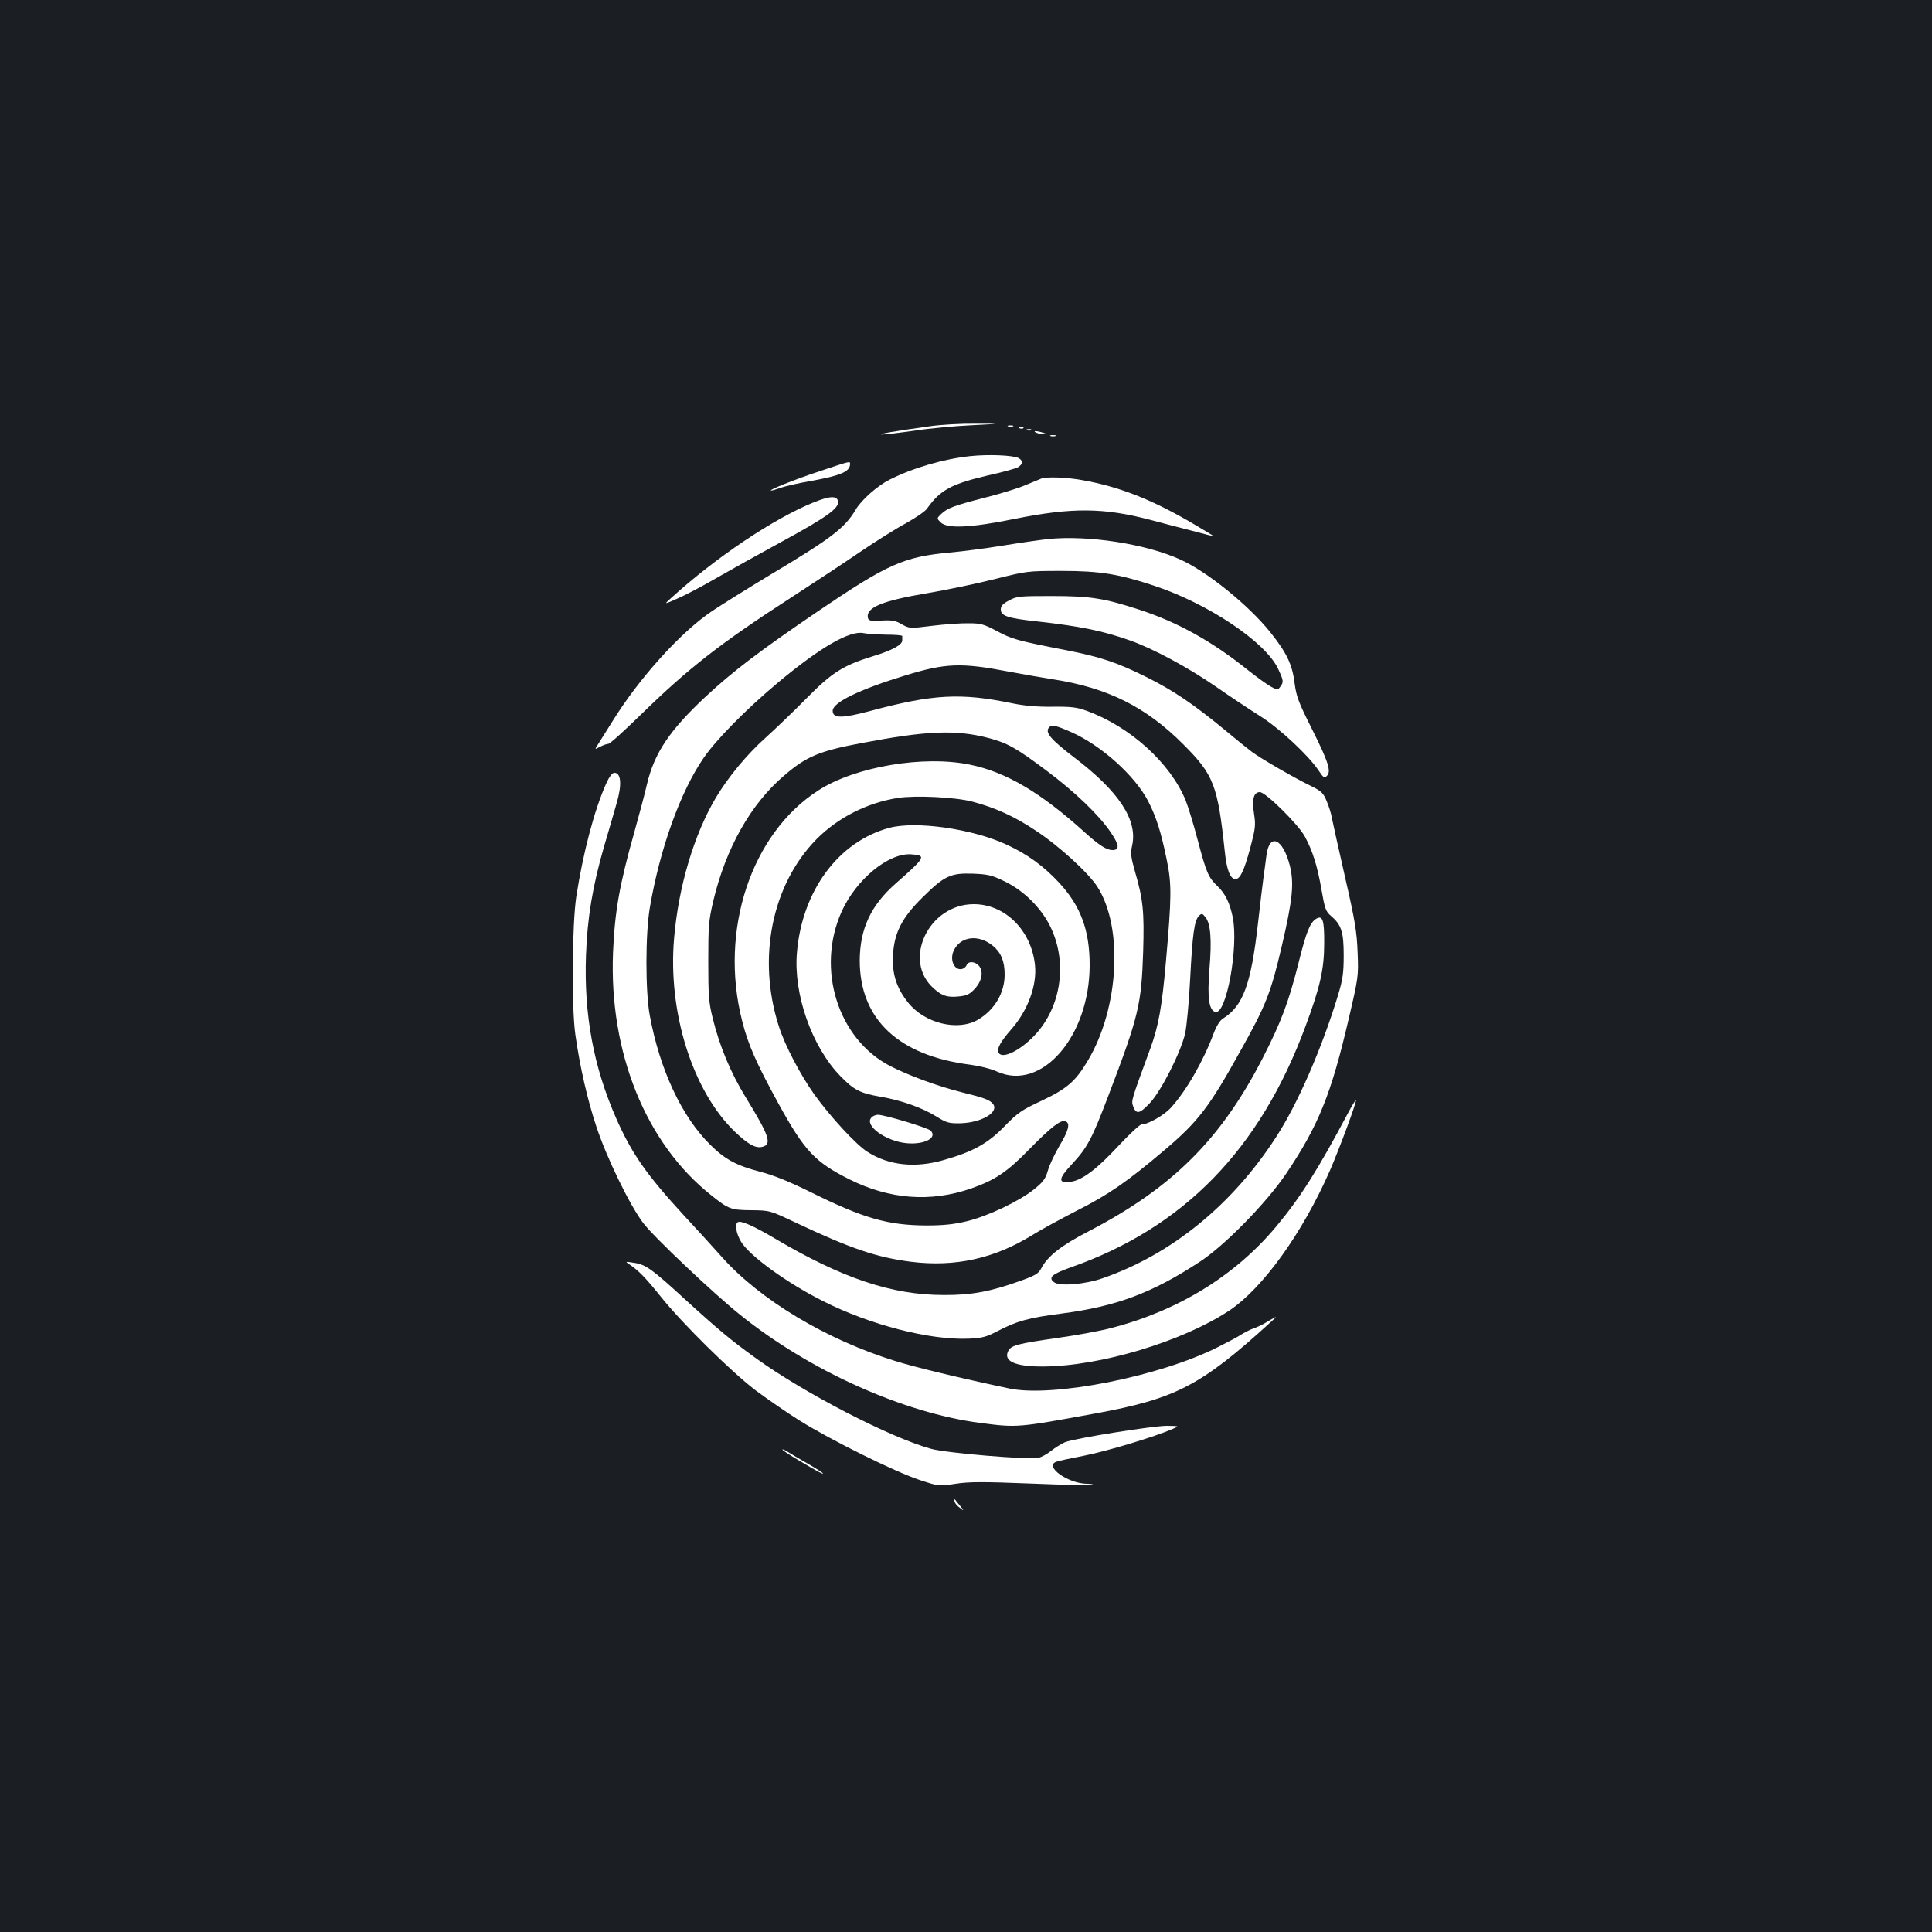 <?xml version="1.0" standalone="no"?>
<!DOCTYPE svg PUBLIC "-//W3C//DTD SVG 20010904//EN"
 "http://www.w3.org/TR/2001/REC-SVG-20010904/DTD/svg10.dtd">
<svg version="1.0" xmlns="http://www.w3.org/2000/svg"
 width="1000pt" height="1000pt" viewBox="0 0 1000 1000"
 preserveAspectRatio="xMidYMid meet">
<rect width="100%" height="100%" fill="#1b1f23"/>
<g transform="translate(0,1000) scale(0.1,-0.1)"
fill="#ffffff" stroke="none">
<path d="M4815 7794 c-180 -25 -281 -42 -250 -43 17 0 93 9 170 20 77 12 210
24 295 28 155 8 155 8 20 8 -74 1 -180 -5 -235 -13z"/>
<path d="M5218 7793 c6 -2 18 -2 25 0 6 3 1 5 -13 5 -14 0 -19 -2 -12 -5z"/>
<path d="M5278 7783 c7 -3 16 -2 19 1 4 3 -2 6 -13 5 -11 0 -14 -3 -6 -6z"/>
<path d="M5318 7773 c7 -3 16 -2 19 1 4 3 -2 6 -13 5 -11 0 -14 -3 -6 -6z"/>
<path d="M5365 7760 c11 -5 29 -8 40 -8 16 0 15 2 -5 8 -34 11 -60 11 -35 0z"/>
<path d="M5438 7743 c6 -2 18 -2 25 0 6 3 1 5 -13 5 -14 0 -19 -2 -12 -5z"/>
<path d="M5021 7639 c-139 -15 -299 -62 -417 -122 -62 -31 -146 -105 -175
-155 -57 -96 -126 -148 -447 -340 -111 -67 -244 -150 -295 -184 -162 -108
-378 -347 -516 -570 -35 -56 -71 -113 -79 -126 -14 -22 -14 -22 14 -7 16 8 35
15 43 15 8 0 84 69 170 153 245 239 409 367 777 605 110 71 269 176 354 234
85 58 194 126 243 152 48 27 95 59 105 73 68 97 128 129 319 173 73 16 141 35
153 42 25 16 26 34 2 47 -29 15 -158 20 -251 10z"/>
<path d="M4240 7560 c-128 -42 -266 -98 -249 -99 4 -1 26 6 50 14 24 9 95 25
159 36 154 28 199 48 200 87 0 16 4 17 -160 -38z"/>
<path d="M5390 7523 c-8 -3 -44 -18 -80 -33 -36 -16 -130 -45 -209 -65 -163
-42 -196 -54 -229 -85 -24 -23 -24 -23 -3 -44 34 -33 155 -28 381 18 298 60
462 59 705 -5 61 -16 158 -42 218 -57 59 -16 107 -28 107 -26 0 1 -46 29 -102
62 -214 126 -384 193 -577 227 -83 15 -182 18 -211 8z"/>
<path d="M4205 7397 c-204 -84 -497 -280 -730 -491 -40 -36 -40 -36 36 -2 43
19 130 65 195 103 66 38 217 122 336 187 235 128 301 175 296 210 -5 32 -43
30 -133 -7z"/>
<path d="M5425 7210 c-44 -5 -150 -20 -235 -34 -85 -14 -209 -30 -275 -36
-237 -22 -320 -59 -680 -303 -303 -206 -440 -310 -584 -444 -186 -174 -264
-291 -302 -451 -11 -48 -40 -157 -64 -243 -79 -279 -103 -417 -112 -629 -21
-518 170 -990 510 -1258 89 -71 100 -75 206 -76 96 -1 96 -1 231 -65 287 -135
417 -179 596 -202 227 -28 429 16 625 137 48 30 154 87 235 129 159 80 258
148 449 310 177 150 233 223 395 515 132 235 158 301 215 545 56 240 64 324
41 415 -36 141 -106 171 -121 52 -3 -26 -10 -76 -15 -112 -5 -36 -18 -145 -29
-242 -36 -314 -77 -425 -181 -490 -16 -10 -34 -39 -49 -79 -53 -142 -141 -295
-220 -382 -35 -39 -119 -87 -152 -87 -9 0 -62 -49 -118 -109 -115 -124 -190
-180 -250 -188 -66 -9 -64 15 6 90 81 87 104 130 190 356 157 412 171 471 180
746 6 206 0 269 -43 416 -21 74 -23 93 -14 133 29 131 -68 279 -298 454 -123
94 -154 130 -133 156 14 17 35 12 117 -24 155 -69 327 -224 396 -355 43 -84
68 -162 98 -310 25 -123 24 -190 -5 -520 -21 -239 -38 -334 -81 -452 -100
-272 -99 -269 -89 -299 16 -43 33 -40 86 16 59 62 161 264 183 360 8 36 20
161 26 279 12 235 22 308 46 331 14 13 17 13 33 -7 27 -33 34 -114 21 -270
-12 -150 -2 -214 32 -221 56 -11 119 335 89 489 -16 77 -39 124 -81 164 -45
43 -56 68 -100 234 -21 81 -50 175 -63 208 -79 193 -287 382 -513 464 -49 18
-79 22 -174 21 -80 -1 -144 4 -212 18 -266 55 -409 47 -734 -40 -146 -39 -194
-39 -194 1 0 43 137 110 376 183 208 64 289 67 534 20 69 -13 172 -31 230 -40
284 -44 482 -143 676 -338 156 -156 177 -211 213 -549 10 -99 28 -147 56 -147
24 0 44 42 76 160 27 102 29 119 20 177 -12 76 -2 113 30 113 30 0 199 -167
233 -230 40 -74 65 -153 86 -275 17 -98 22 -112 48 -135 55 -46 67 -83 67
-205 0 -92 -5 -125 -29 -205 -83 -274 -210 -566 -322 -737 -227 -351 -542
-606 -896 -729 -91 -32 -224 -43 -252 -21 -32 24 -12 42 86 77 586 206 980
611 1216 1250 75 202 96 294 96 427 1 120 -8 148 -42 127 -32 -20 -51 -68 -92
-233 -51 -201 -90 -303 -183 -485 -216 -422 -468 -673 -900 -898 -144 -74
-215 -130 -248 -194 -14 -26 -31 -36 -100 -61 -159 -58 -261 -77 -404 -76
-269 0 -527 87 -875 293 -108 64 -176 94 -191 84 -17 -10 -9 -57 16 -100 43
-73 238 -215 426 -309 243 -123 551 -202 752 -194 71 3 92 9 148 38 101 53
161 70 333 92 284 37 469 106 716 268 129 84 345 305 447 456 168 250 233 411
324 802 50 214 51 221 46 343 -4 107 -13 163 -65 390 -33 146 -64 283 -68 305
-3 22 -16 62 -27 88 -18 44 -27 52 -86 81 -82 40 -254 139 -302 175 -19 14
-81 64 -136 110 -162 134 -269 207 -408 276 -154 77 -240 105 -418 140 -253
49 -279 57 -356 98 -68 36 -84 41 -146 41 -38 1 -124 -5 -189 -13 -118 -15
-119 -14 -159 8 -32 19 -51 22 -105 19 -58 -3 -67 -1 -70 15 -10 53 76 88 309
127 101 17 258 50 349 73 164 41 166 42 345 42 198 0 296 -16 480 -77 280 -93
575 -291 640 -429 29 -62 30 -69 12 -93 -13 -18 -15 -18 -47 -1 -19 10 -75 50
-125 90 -181 145 -360 245 -557 309 -181 59 -253 71 -453 71 -168 0 -183 -1
-222 -23 -32 -16 -43 -29 -43 -46 0 -34 36 -46 185 -62 231 -26 343 -49 487
-100 120 -43 298 -139 440 -237 73 -51 176 -119 228 -152 100 -62 253 -205
305 -283 25 -38 30 -41 43 -28 24 23 7 74 -78 244 -69 137 -80 167 -89 235
-12 97 -40 157 -127 266 -112 139 -325 312 -465 375 -178 81 -477 127 -684
106z m-838 -495 c46 0 83 -3 83 -7 0 -5 0 -15 0 -23 0 -23 -54 -52 -150 -81
-155 -48 -212 -83 -345 -218 -66 -67 -162 -159 -213 -205 -95 -85 -192 -202
-255 -307 -114 -191 -195 -461 -218 -731 -33 -382 96 -791 315 -1001 68 -65
107 -87 142 -78 51 13 36 57 -86 256 -78 127 -136 266 -171 410 -21 83 -23
120 -23 295 0 182 2 210 26 312 65 273 194 502 367 649 115 99 182 127 401
168 336 64 486 70 653 27 101 -26 148 -53 304 -170 147 -110 270 -228 332
-319 45 -66 47 -92 9 -92 -31 0 -71 26 -148 96 -224 202 -403 308 -589 346
-239 50 -595 -10 -785 -133 -348 -223 -514 -724 -395 -1192 31 -124 73 -218
187 -427 136 -247 189 -304 368 -394 208 -104 420 -120 629 -48 126 44 187 85
304 205 112 114 162 153 186 143 26 -9 16 -48 -31 -126 -24 -41 -52 -99 -60
-128 -13 -45 -25 -60 -72 -98 -79 -63 -240 -139 -347 -165 -67 -16 -121 -22
-210 -22 -200 1 -326 37 -600 173 -111 55 -191 87 -260 105 -123 32 -182 64
-257 138 -149 146 -263 390 -315 672 -23 124 -23 423 1 560 52 303 158 598
278 772 65 95 223 255 386 391 218 182 371 270 442 255 19 -4 72 -7 117 -8z
m445 -864 c118 -31 218 -76 330 -151 119 -78 271 -217 318 -290 135 -210 112
-629 -49 -899 -64 -108 -108 -146 -239 -208 -103 -48 -124 -62 -192 -132 -86
-89 -163 -132 -314 -175 -148 -43 -285 -29 -396 42 -59 37 -193 183 -275 297
-72 101 -154 257 -184 354 -113 351 -36 731 194 966 110 112 263 190 423 215
91 14 296 4 384 -19z"/>
<path d="M4603 5715 c-263 -71 -451 -325 -478 -645 -19 -215 77 -488 225 -640
69 -71 101 -88 204 -106 112 -19 218 -57 291 -102 55 -34 66 -37 126 -36 110
3 203 58 168 101 -17 20 -45 31 -159 59 -125 31 -276 87 -372 136 -271 140
-385 502 -252 799 75 167 243 305 360 297 81 -5 75 -15 -81 -152 -128 -113
-184 -234 -185 -397 0 -304 200 -493 573 -540 46 -6 107 -21 139 -36 230 -103
478 183 478 552 0 181 -47 306 -158 426 -80 86 -164 148 -274 198 -174 81
-468 123 -605 86z m597 -277 c99 -48 188 -136 236 -233 95 -193 54 -436 -97
-580 -77 -74 -158 -107 -172 -71 -8 19 15 59 68 119 85 97 133 227 122 332
-19 180 -155 315 -317 315 -234 0 -372 -292 -206 -437 43 -39 72 -47 134 -40
37 4 53 12 79 41 37 40 45 93 17 120 -19 20 -53 21 -60 2 -3 -8 -12 -17 -20
-20 -40 -15 -70 40 -49 90 33 78 130 91 206 27 41 -35 59 -79 59 -148 0 -94
-52 -182 -138 -233 -105 -61 -276 -19 -362 89 -60 76 -83 148 -78 244 6 116
46 195 153 300 112 111 145 127 260 123 79 -3 99 -8 165 -40z"/>
<path d="M4509 4214 c-34 -41 75 -120 182 -131 92 -9 163 27 126 65 -16 15
-238 82 -273 82 -12 0 -28 -7 -35 -16z"/>
<path d="M3137 5943 c-61 -136 -119 -357 -154 -583 -22 -144 -25 -576 -5 -715
24 -170 63 -338 108 -474 53 -162 174 -410 243 -501 53 -71 362 -363 500 -474
361 -291 847 -509 1244 -561 192 -25 193 -25 597 49 416 76 547 145 903 469
42 38 42 38 -8 9 -27 -17 -61 -33 -75 -37 -14 -5 -41 -18 -61 -30 -19 -13 -76
-43 -126 -68 -301 -152 -854 -261 -1078 -214 -251 53 -496 112 -593 143 -357
111 -698 316 -895 537 -39 44 -128 142 -197 216 -194 211 -270 320 -350 501
-118 268 -168 538 -157 845 7 197 35 361 94 565 25 85 54 184 64 220 29 98 24
160 -11 160 -11 0 -26 -19 -43 -57z"/>
<path d="M6979 4242 c-157 -296 -248 -440 -373 -590 -211 -253 -505 -435 -851
-525 -55 -15 -181 -38 -280 -52 -204 -29 -241 -38 -256 -67 -28 -53 35 -82
181 -81 297 2 719 129 962 289 173 115 379 400 522 726 51 118 140 358 134
364 -2 1 -19 -27 -39 -64z"/>
<path d="M3260 3454 c46 -31 82 -68 163 -169 111 -138 361 -384 486 -480 58
-43 161 -115 230 -158 160 -100 497 -267 623 -308 98 -32 98 -32 184 -19 72
11 139 11 396 1 170 -7 312 -10 316 -7 3 3 -10 6 -30 6 -99 0 -225 90 -161
114 9 4 75 18 147 32 116 23 360 96 456 138 35 15 35 15 -29 16 -75 0 -480
-65 -529 -85 -18 -8 -51 -28 -72 -45 -21 -17 -51 -33 -67 -36 -53 -10 -476 25
-554 47 -211 58 -654 287 -904 467 -127 91 -199 151 -371 308 -171 157 -202
179 -264 188 -45 7 -45 7 -20 -10z"/>
<path d="M4050 2497 c0 -4 37 -28 83 -55 103 -61 127 -74 127 -68 0 2 -37 26
-82 52 -46 26 -93 54 -105 62 -13 8 -23 12 -23 9z"/>
<path d="M4940 2234 c0 -12 11 -26 35 -44 15 -11 14 -7 -5 15 -14 17 -26 32
-27 34 -2 2 -3 0 -3 -5z"/>
</g>
</svg>
